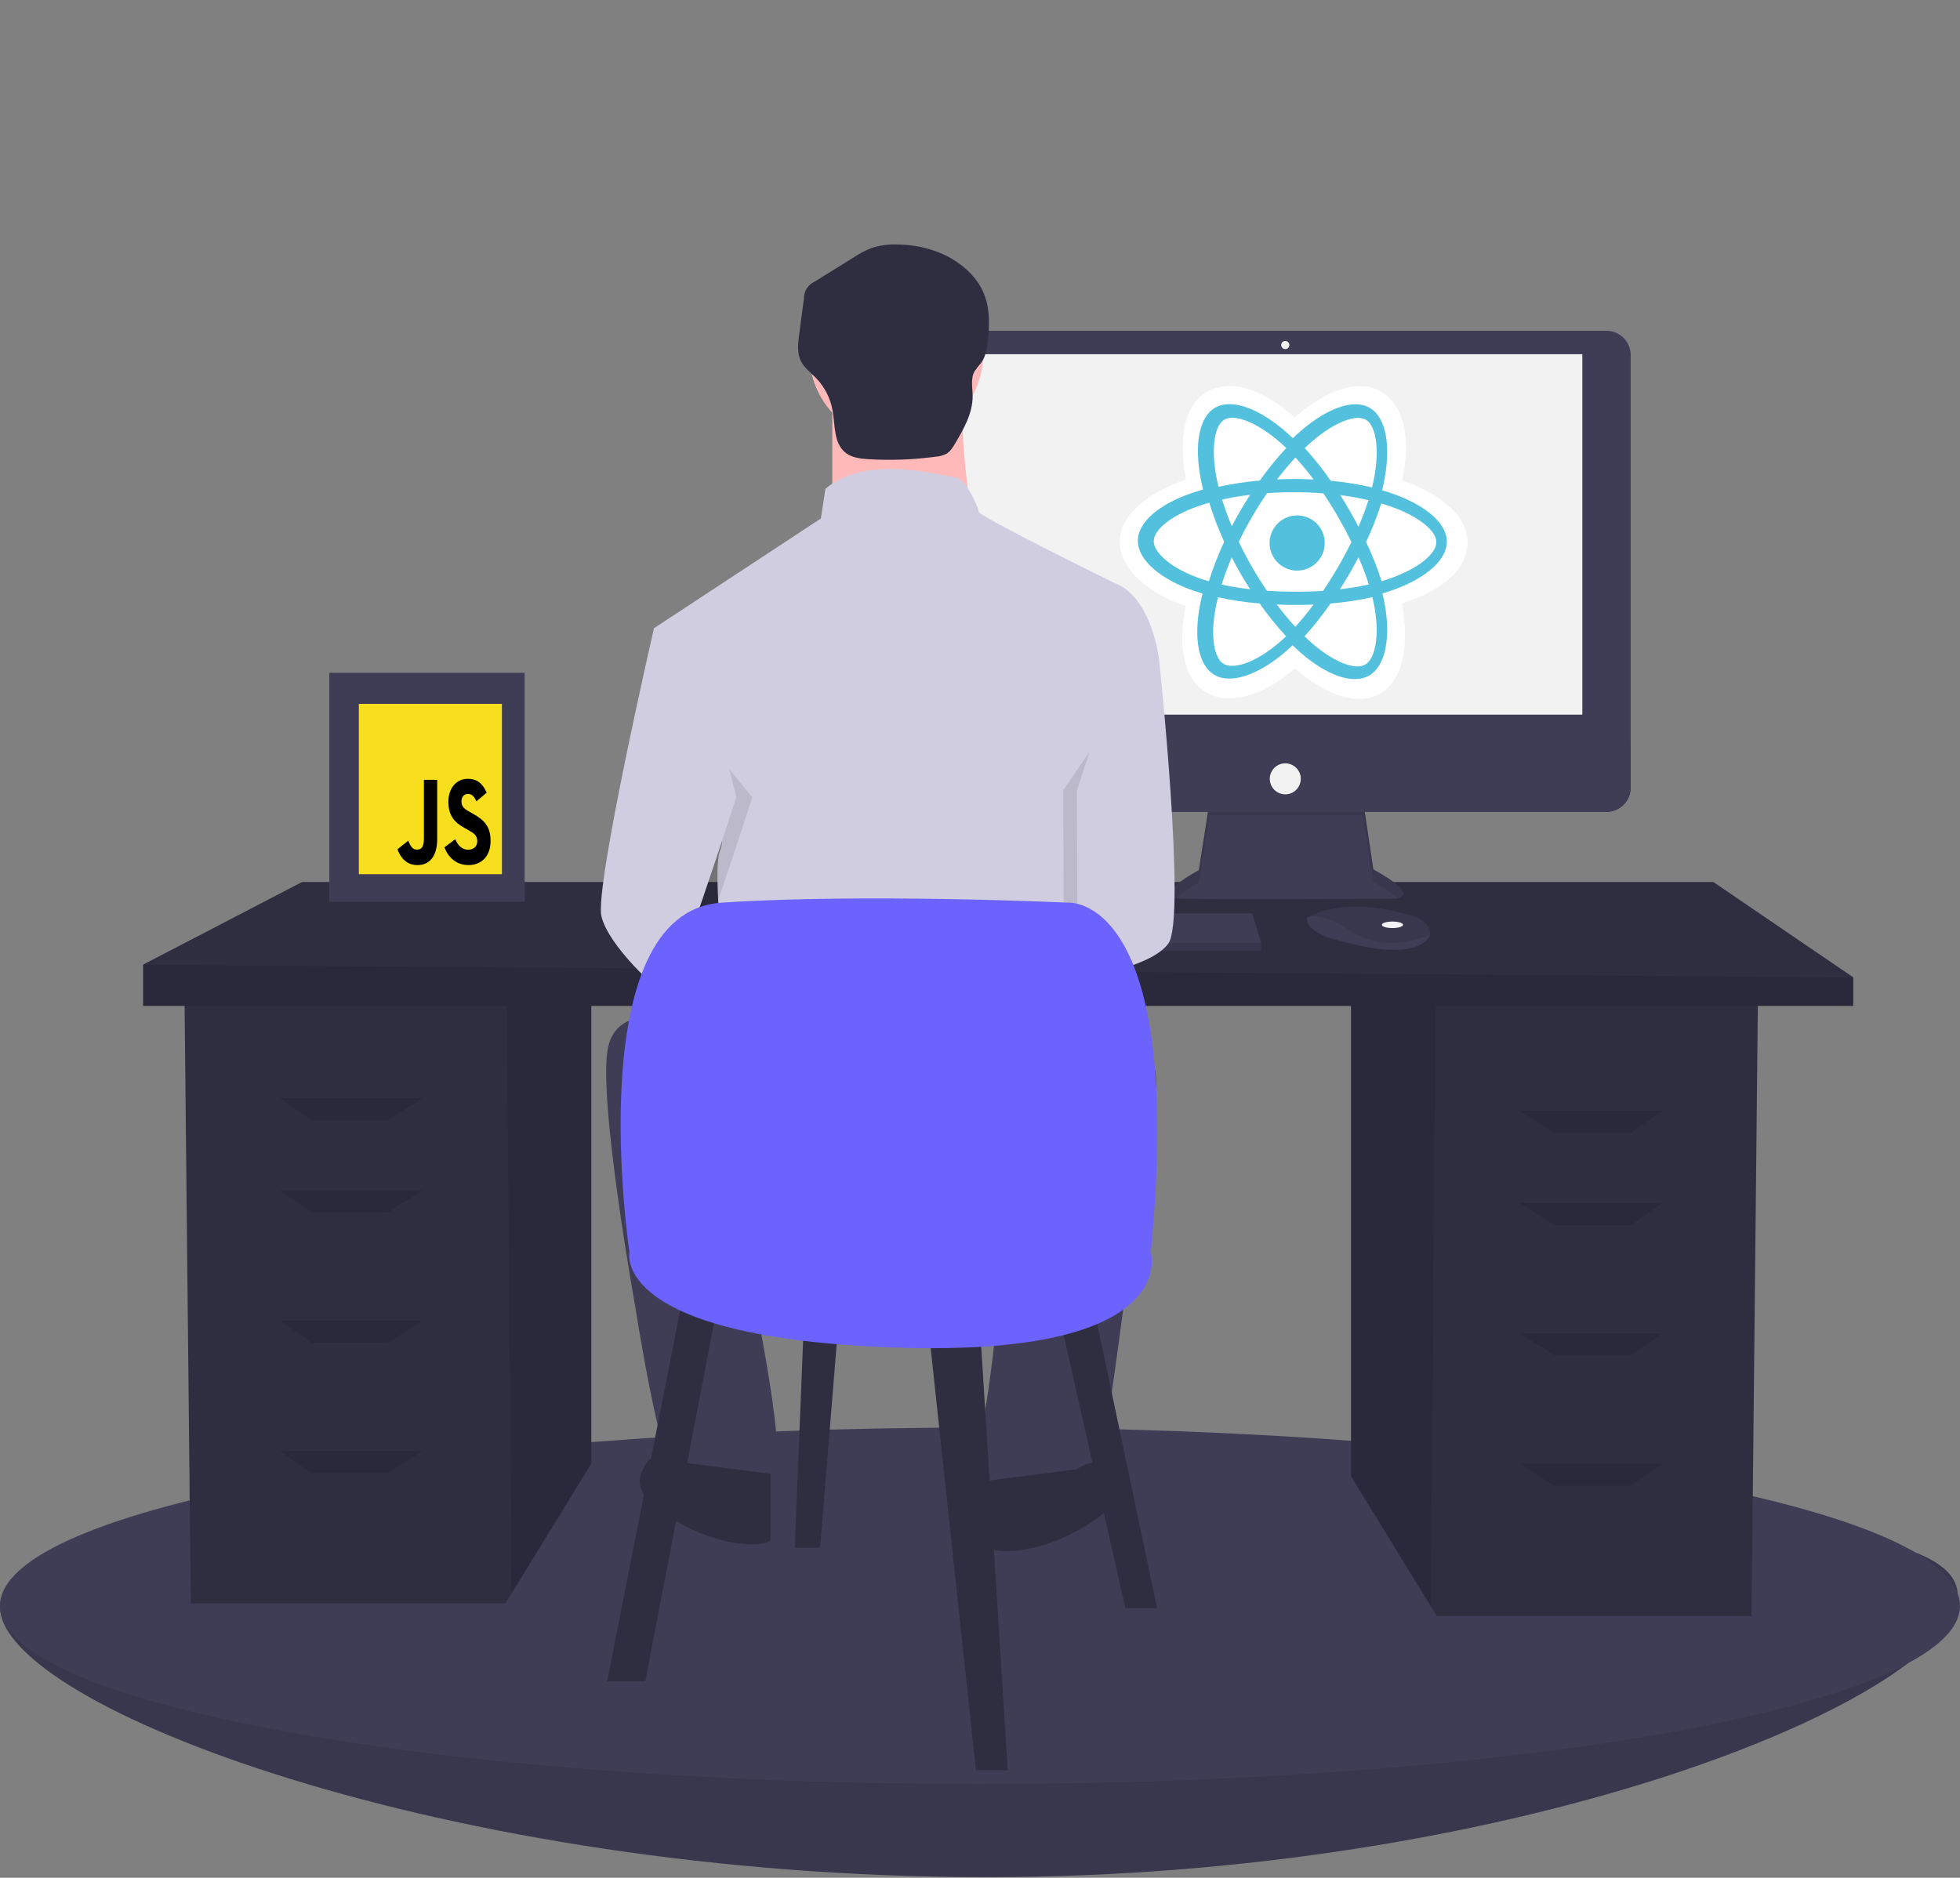 <svg width="863" height="827" viewBox="0 0 863 827" fill="none" xmlns="http://www.w3.org/2000/svg">
<rect x="0" y="0" width="863" height="827" fill="#808080" stroke="none"/>
<g id="undraw_laravel_and_vue_-59-tp 1" clip-path="url(#clip0_1_2)">
<path id="Vector" d="M862 702.714C862 746.069 672.811 826.714 434.5 826.714C196.189 826.714 0 751.069 0 707.714C0 664.36 196.189 669.714 434.5 669.714C672.811 669.714 862 659.36 862 702.714Z" fill="#3F3D56"/>
<path id="Vector_2" opacity="0.1" d="M862 702.714C862 746.069 672.811 826.714 434.5 826.714C196.189 826.714 0 751.069 0 707.714C0 664.36 196.189 669.714 434.5 669.714C672.811 669.714 862 659.36 862 702.714Z" fill="black"/>
<path id="Vector_3" d="M431.5 785.714C669.811 785.714 863 750.569 863 707.214C863 663.86 669.811 628.714 431.5 628.714C193.189 628.714 0 663.86 0 707.214C0 750.569 193.189 785.714 431.5 785.714Z" fill="#3F3D56"/>
<path id="Vector_4" d="M594.859 440.238V650.182L629.976 707.413L632.649 711.766H771.212L774.011 440.238H594.859Z" fill="#2F2E41"/>
<path id="Vector_5" opacity="0.1" d="M594.859 440.238V650.182L629.976 707.413L632.131 440.238H594.859Z" fill="black"/>
<path id="Vector_6" d="M260.348 434.639V644.583L225.231 701.814L222.558 706.167H83.994L81.195 434.639H260.348Z" fill="#2F2E41"/>
<path id="Vector_7" opacity="0.1" d="M260.348 434.639V644.583L225.231 701.814L223.075 434.639H260.348Z" fill="black"/>
<path id="Vector_8" d="M816 430.44V443.037H63V424.842L132.981 388.452H754.416L816 430.44Z" fill="#2F2E41"/>
<path id="Vector_9" opacity="0.1" d="M816 430.44V443.037H63V424.842L816 430.44Z" fill="black"/>
<path id="Vector_10" opacity="0.1" d="M170.771 493.424H137.18L123.184 483.626H186.167L170.771 493.424Z" fill="black"/>
<path id="Vector_11" opacity="0.1" d="M170.771 534.013H137.18L123.184 524.215H186.167L170.771 534.013Z" fill="black"/>
<path id="Vector_12" opacity="0.1" d="M170.771 591.398H137.18L123.184 581.6H186.167L170.771 591.398Z" fill="black"/>
<path id="Vector_13" opacity="0.1" d="M170.771 648.782H137.18L123.184 638.985H186.167L170.771 648.782Z" fill="black"/>
<path id="Vector_14" opacity="0.1" d="M684.435 499.022H718.026L732.022 489.225H669.039L684.435 499.022Z" fill="black"/>
<path id="Vector_15" opacity="0.1" d="M684.435 539.611H718.026L732.022 529.814H669.039L684.435 539.611Z" fill="black"/>
<path id="Vector_16" opacity="0.1" d="M684.435 596.996H718.026L732.022 587.199H669.039L684.435 596.996Z" fill="black"/>
<path id="Vector_17" opacity="0.1" d="M684.435 654.381H718.026L732.022 644.583H669.039L684.435 654.381Z" fill="black"/>
<path id="Vector_18" d="M532.516 353.427L527.847 383.234C527.847 383.234 504.863 395.444 521.024 395.804C537.184 396.163 613.319 395.804 613.319 395.804C613.319 395.804 628.043 395.804 604.7 382.875L600.031 351.631L532.516 353.427Z" fill="#3F3D56"/>
<path id="Vector_19" opacity="0.1" d="M517.773 395.48C520.911 392.942 524.285 390.71 527.847 388.812L532.516 359.004L600.031 359.068L604.7 388.452C608.536 390.432 612.152 392.812 615.489 395.551C618.487 394.867 621.763 392.325 604.7 382.875L600.031 351.631L532.516 353.427L527.847 383.234C527.847 383.234 508.534 393.496 517.773 395.48Z" fill="black"/>
<path id="Vector_20" d="M707.31 145.672H424.519C418.613 145.672 413.824 150.46 413.824 156.367V346.862C413.824 352.768 418.613 357.557 424.519 357.557H707.31C713.216 357.557 718.005 352.768 718.005 346.862V156.367C718.005 150.46 713.216 145.672 707.31 145.672Z" fill="#3F3D56"/>
<path id="Vector_21" d="M696.71 156H413V314.734H696.71V156Z" fill="#F2F2F2"/>
<path id="Vector_22" d="M565.914 153.752C566.906 153.752 567.71 152.948 567.71 151.957C567.71 150.965 566.906 150.161 565.914 150.161C564.923 150.161 564.119 150.965 564.119 151.957C564.119 152.948 564.923 153.752 565.914 153.752Z" fill="#F2F2F2"/>
<path id="Vector_23" d="M718.005 328.288V346.862C718.005 348.266 717.728 349.657 717.191 350.955C716.654 352.252 715.866 353.431 714.873 354.424C713.879 355.418 712.7 356.205 711.403 356.743C710.105 357.28 708.714 357.557 707.31 357.557H424.519C423.115 357.557 421.724 357.28 420.426 356.743C419.129 356.205 417.949 355.418 416.956 354.424C415.963 353.431 415.175 352.252 414.638 350.955C414.101 349.657 413.824 348.266 413.824 346.862V328.288H718.005Z" fill="#3F3D56"/>
<path id="Vector_24" d="M565.914 349.835C569.683 349.835 572.738 346.78 572.738 343.012C572.738 339.243 569.683 336.189 565.914 336.189C562.146 336.189 559.091 339.243 559.091 343.012C559.091 346.78 562.146 349.835 565.914 349.835Z" fill="#F2F2F2"/>
<path id="Vector_25" d="M555.281 415.196V418.788H362.071V415.915L362.337 415.196L367.099 402.268H551.331L555.281 415.196Z" fill="#3F3D56"/>
<path id="Vector_26" d="M629.635 411.681C629.283 413.185 627.954 414.773 624.952 416.274C614.178 421.661 592.272 414.837 592.272 414.837C592.272 414.837 575.393 411.964 575.393 404.423C575.866 404.098 576.361 403.804 576.872 403.543C581.402 401.146 596.42 395.233 623.05 403.793C625.012 404.409 626.764 405.557 628.112 407.11C628.709 407.697 629.158 408.418 629.423 409.212C629.688 410.007 629.761 410.853 629.635 411.681V411.681Z" fill="#3F3D56"/>
<path id="Vector_27" opacity="0.1" d="M629.635 411.681C616.448 416.733 604.694 417.111 592.631 408.732C586.547 404.509 581.02 403.464 576.872 403.543C581.402 401.146 596.42 395.233 623.05 403.793C625.012 404.409 626.764 405.557 628.112 407.11C628.709 407.697 629.158 408.418 629.423 409.212C629.688 410.007 629.761 410.853 629.635 411.681V411.681Z" fill="black"/>
<path id="Vector_28" d="M613.101 408.732C615.679 408.732 617.77 408.089 617.77 407.296C617.77 406.502 615.679 405.859 613.101 405.859C610.522 405.859 608.432 406.502 608.432 407.296C608.432 408.089 610.522 408.732 613.101 408.732Z" fill="#F2F2F2"/>
<path id="Vector_29" opacity="0.1" d="M555.281 415.196V418.788H362.071V415.915L362.337 415.196H555.281Z" fill="black"/>
<path id="Vector_30" d="M394.639 194.141C415.762 194.141 432.886 177.018 432.886 155.895C432.886 134.771 415.762 117.648 394.639 117.648C373.516 117.648 356.392 134.771 356.392 155.895C356.392 177.018 373.516 194.141 394.639 194.141Z" fill="#FFB9B9"/>
<path id="Vector_31" d="M366.457 175.018V235.407H428.86C428.86 235.407 420.808 185.083 424.834 169.985L366.457 175.018Z" fill="#FFB9B9"/>
<path id="Vector_32" d="M490.256 256.544C490.256 256.544 430.873 227.355 430.873 225.342C430.873 223.329 424.834 210.245 420.808 210.245C416.782 210.245 382.561 199.174 363.438 215.278L361.425 228.362L287.951 276.674L308.081 350.147C308.081 350.147 321.165 364.238 317.139 374.303C313.113 384.368 320.159 435.699 320.159 435.699L478.178 430.667V362.225C478.178 362.225 483.21 346.121 486.23 341.089C489.249 336.057 486.23 320.959 486.23 320.959L510.386 290.764C510.386 290.764 507.366 262.583 490.256 256.544Z" fill="#D0CDE1"/>
<path id="Vector_33" opacity="0.1" d="M290.467 301.333L294.996 276.674C294.996 276.674 268.828 390.407 271.847 403.491C274.867 416.576 297.009 436.706 300.029 437.712C303.048 438.719 331.23 351.154 331.23 351.154L290.467 301.333Z" fill="black"/>
<path id="Vector_34" d="M305.061 273.654L287.951 276.673C287.951 276.673 261.782 390.407 264.802 403.491C267.821 416.576 289.964 436.706 292.983 437.712C296.003 438.719 324.185 351.154 324.185 351.154L305.061 273.654Z" fill="#D0CDE1"/>
<path id="Vector_35" opacity="0.1" d="M495.791 307.371L504.347 290.764C504.347 290.764 516.425 404.498 508.373 415.569C500.321 426.641 468.47 430.784 468.47 430.784L468.113 348.134L495.791 307.371Z" fill="black"/>
<path id="Vector_36" d="M497.301 277.68L510.386 290.764C510.386 290.764 522.463 404.498 514.412 415.569C506.36 426.641 474.509 430.784 474.509 430.784L474.152 348.134L497.301 277.68Z" fill="#D0CDE1"/>
<path id="Vector_37" d="M302.042 450.796C302.042 450.796 272.854 439.725 267.821 460.861C262.789 481.998 279.899 576.608 279.899 576.608C279.899 576.608 290.97 648.069 298.016 650.082C305.061 652.095 336.263 653.101 341.295 644.043C346.327 634.984 326.198 542.387 326.198 542.387L442.951 540.374C442.951 540.374 435.905 620.894 431.879 627.939C427.853 634.984 427.853 659.14 431.879 659.14C435.905 659.14 480.191 657.127 483.21 651.088C486.23 645.049 503.34 509.173 503.34 509.173C503.34 509.173 517.431 461.868 501.327 464.887C485.223 467.907 302.042 450.796 302.042 450.796Z" fill="#3F3D56"/>
<path id="Vector_38" d="M474.152 647.062C474.152 647.062 484.217 640.017 489.249 647.062C494.282 654.108 496.295 662.16 474.152 674.238C452.009 686.316 434.899 683.296 434.899 681.283V652.095L474.152 647.062Z" fill="#2F2E41"/>
<path id="Vector_39" d="M300.029 644.043C300.029 644.043 289.964 636.997 284.931 644.043C279.899 651.088 277.886 659.14 300.029 671.218C322.172 683.296 339.282 680.277 339.282 678.264V649.075L300.029 644.043Z" fill="#2F2E41"/>
<path id="Vector_40" d="M394.887 107.669C391.078 107.537 387.275 108.079 383.654 109.27C380.846 110.399 378.164 111.818 375.651 113.504L358.765 124.005C357.332 124.625 356.114 125.656 355.266 126.968C354.418 128.279 353.977 129.813 353.999 131.375L351.889 147.176C351.357 151.164 350.866 155.429 352.651 159.034C354.141 162.044 356.982 164.103 359.319 166.515C363.058 170.39 365.574 175.28 366.555 180.576C367.763 187.173 366.99 195.118 372.211 199.328C375.038 201.608 378.891 202.039 382.517 202.251C392.431 202.83 402.377 202.447 412.217 201.108C413.782 200.991 415.307 200.564 416.705 199.851C418.48 198.801 419.597 196.948 420.642 195.169C424.412 188.75 428.299 181.92 428.258 174.475C428.238 170.792 427.295 166.837 429.064 163.606C429.998 162.232 431.013 160.915 432.101 159.661C434.291 156.584 434.717 152.631 435.074 148.871C436.214 136.862 435.022 127.724 426.172 119.265C417.91 111.368 406.155 107.742 394.887 107.669Z" fill="#2F2E41"/>
<path id="Vector_41" d="M300.937 569.703L267.346 740.458H284.141L316.333 572.503L300.937 569.703Z" fill="#2F2E41"/>
<path id="Vector_42" d="M408.708 583.7L429.703 779.648H443.699L431.102 578.101L408.708 583.7Z" fill="#2F2E41"/>
<path id="Vector_43" d="M466.093 578.101L495.485 708.267H509.481L481.489 575.302L466.093 578.101Z" fill="#2F2E41"/>
<path id="Vector_44" d="M354.123 578.101L349.924 681.674H361.121L369.519 578.101H354.123Z" fill="#2F2E41"/>
<path id="Vector_45" d="M277.143 551.508C277.143 551.508 254.749 401.748 317.732 397.549C380.716 393.35 470.292 397.549 470.292 397.549C470.292 397.549 522.078 393.35 506.682 551.508C506.682 551.508 520.678 597.696 394.712 593.497C268.745 589.298 277.143 551.508 277.143 551.508Z" fill="#6C63FF"/>
<path id="Vector_46" d="M231 296.3H145V397.128H231V296.3Z" fill="#3F3D56"/>
<path id="Vector_47" d="M217.655 311.946H158.345V381.482H217.655V311.946Z" fill="#F2F2F2"/>
<g id="reactsymbol">
<path id="Vector_48" d="M493 238.351C492.964 249.921 504.227 260.758 522.019 266.902C518.406 284.797 521.28 299.239 531.014 304.893C541.018 310.705 555.962 306.751 570.174 294.407C583.952 306.339 597.899 311.062 607.659 305.453C617.691 299.688 620.785 284.286 617.188 265.81C635.759 259.735 646.166 250.558 646.203 238.835C646.239 227.534 634.951 217.721 617.399 211.616C621.394 192.401 618.105 178.308 607.968 172.42C598.196 166.743 584.056 171.619 569.999 183.774C555.456 170.78 541.484 166.783 531.321 172.623C521.522 178.254 518.685 192.94 522.196 211.188C504.966 217.134 493.036 227.095 493 238.351Z" fill="white"/>
<path id="Vector_49" d="M612.934 217.329C611.487 216.828 610.029 216.363 608.558 215.935C608.805 214.945 609.034 213.95 609.245 212.95C612.611 196.867 610.484 183.895 603.095 179.603C596.01 175.488 584.389 179.719 572.633 189.884C571.474 190.888 570.342 191.921 569.235 192.982C568.499 192.272 567.75 191.575 566.988 190.893C554.735 179.944 542.434 175.309 535.026 179.566C527.922 183.648 525.783 195.831 528.72 211.092C529.012 212.604 529.343 214.107 529.711 215.602C527.967 216.092 526.282 216.614 524.671 217.17C510.25 222.146 501.026 229.988 501 238.152C500.973 246.585 510.822 255.073 525.81 260.249C527.025 260.666 528.25 261.054 529.485 261.41C529.079 263.018 528.717 264.636 528.401 266.264C525.508 281.243 527.693 293.15 534.752 297.252C542.043 301.487 554.317 297.196 566.288 286.799C567.234 285.977 568.183 285.107 569.135 284.191C570.326 285.347 571.548 286.47 572.802 287.558C584.334 297.545 595.742 301.599 602.821 297.531C610.132 293.33 612.544 280.553 609.514 264.989C609.283 263.801 609.015 262.588 608.709 261.35C609.571 261.099 610.415 260.838 611.242 260.568C626.856 255.45 637.031 247.127 637.057 238.582C637.083 230.389 627.613 222.435 612.934 217.329H612.934Z" fill="#53C1DE"/>
<path id="Vector_50" d="M610.619 255.25C609.875 255.494 609.111 255.729 608.332 255.958C606.448 250.056 604.164 244.29 601.497 238.699C604.098 233.2 606.328 227.532 608.172 221.735C609.562 222.143 610.912 222.572 612.213 223.024C624.79 227.398 632.449 233.831 632.434 238.768C632.417 244.028 624.101 250.83 610.62 255.25H610.619ZM604.997 266.305C606.336 273.187 606.511 279.406 605.594 284.264C604.77 288.63 603.131 291.536 601.112 292.696C596.817 295.165 587.657 291.91 577.795 283.369C576.665 282.39 575.528 281.347 574.384 280.239C578.522 275.687 582.347 270.861 585.834 265.794C592.036 265.29 598.196 264.361 604.271 263.011C604.544 264.132 604.786 265.23 604.997 266.305V266.305ZM548.404 292.101C544.21 293.567 540.873 293.599 538.86 292.43C534.576 289.941 532.823 280.38 535.296 267.571C535.591 266.057 535.927 264.553 536.304 263.057C542.345 264.374 548.468 265.28 554.631 265.769C558.188 270.841 562.074 275.673 566.265 280.236C565.418 281.05 564.551 281.843 563.665 282.614C558.371 287.212 553.071 290.469 548.404 292.101H548.404ZM528.895 254.959C522.268 252.671 516.798 249.706 513.053 246.479C509.688 243.578 507.993 240.704 508 238.375C508.016 233.421 515.422 227.125 527.755 222.869C529.303 222.337 530.865 221.851 532.442 221.41C534.253 227.284 536.45 233.031 539.019 238.615C536.382 244.261 534.121 250.076 532.251 256.021C531.124 255.695 530.005 255.341 528.895 254.959ZM535.616 210.199C533.1 197.122 534.829 187.27 539.11 184.81C543.67 182.189 553.723 185.979 564.302 195.431C564.978 196.036 565.657 196.668 566.337 197.323C562.147 201.829 558.26 206.608 554.702 211.629C548.594 212.157 542.526 213.081 536.537 214.393C536.195 213.003 535.888 211.605 535.616 210.198V210.199ZM594.259 224.876C592.936 222.574 591.564 220.302 590.143 218.059C594.483 218.62 598.639 219.362 602.542 220.266C601.276 224.238 599.81 228.144 598.15 231.968C596.9 229.579 595.603 227.214 594.259 224.876ZM570.399 201.489C573.219 204.583 575.881 207.817 578.375 211.18C573.019 210.91 567.658 210.892 562.294 211.125C564.949 207.648 567.667 204.418 570.399 201.489ZM546.238 224.764C544.896 227.075 543.609 229.416 542.376 231.788C540.696 227.768 539.26 223.816 538.09 220.001C541.974 219.145 546.116 218.448 550.431 217.922C548.98 220.17 547.583 222.45 546.238 224.764ZM550.424 259.511C546.214 259.041 542.031 258.355 537.891 257.455C539.105 253.58 540.597 249.553 542.339 245.458C543.562 247.838 544.84 250.189 546.174 252.51C547.535 254.877 548.951 257.211 550.424 259.511V259.511ZM570.324 276.066C567.579 273.085 564.842 269.788 562.169 266.243C564.774 266.354 567.427 266.414 570.129 266.423C572.902 266.431 575.64 266.379 578.343 266.266C575.839 269.668 573.163 272.938 570.324 276.066V276.066ZM598.163 245.425C599.88 249.338 601.392 253.338 602.694 257.408C598.501 258.337 594.263 259.045 589.996 259.532C591.441 257.256 592.841 254.953 594.195 252.622C595.571 250.252 596.894 247.854 598.163 245.425V245.425ZM589.169 249.702C587.096 253.276 584.909 256.779 582.608 260.213C578.57 260.489 574.398 260.624 570.147 260.611C565.914 260.597 561.795 260.452 557.83 260.183C555.492 256.745 553.287 253.222 551.214 249.614C549.152 246.028 547.229 242.368 545.444 238.633C547.246 234.911 549.187 231.261 551.266 227.683V227.684C553.342 224.107 555.552 220.614 557.896 217.202C561.943 216.909 566.092 216.762 570.286 216.775C574.499 216.789 578.653 216.963 582.697 217.284C584.994 220.702 587.168 224.198 589.219 227.772C591.281 231.353 593.225 234.998 595.05 238.707C593.221 242.441 591.261 246.106 589.169 249.702H589.169ZM601.364 184.834C605.912 187.476 607.65 198.078 604.744 211.964C604.553 212.869 604.346 213.77 604.123 214.667C598.134 213.29 592.06 212.31 585.941 211.735C582.45 206.687 578.623 201.879 574.485 197.345C575.507 196.366 576.553 195.413 577.623 194.485C587.695 185.775 597.094 182.353 601.364 184.834V184.834Z" fill="white"/>
<path id="Vector_51" d="M571.188 227C573.591 227.008 575.938 227.728 577.932 229.069C579.925 230.41 581.477 232.313 582.389 234.536C583.302 236.759 583.535 239.202 583.059 241.558C582.582 243.913 581.418 246.074 579.714 247.768C578.009 249.462 575.841 250.612 573.482 251.074C571.124 251.535 568.682 251.287 566.465 250.36C564.247 249.433 562.355 247.87 561.026 245.868C559.697 243.865 558.992 241.514 559 239.111C559.005 237.516 559.324 235.937 559.94 234.465C560.555 232.993 561.454 231.656 562.586 230.531C563.717 229.407 565.06 228.516 566.536 227.91C568.011 227.304 569.592 226.995 571.188 227" fill="#53C1DE"/>
</g>
<path id="Vector_52" d="M158 310H221V385H158V310Z" fill="#F7DF1E"/>
<path id="Vector_53" d="M175 374.026L179.76 370.264C180.679 372.39 181.513 374.189 183.518 374.189C185.439 374.189 186.649 373.208 186.649 369.394V343.444H192.494V369.499C192.494 377.402 188.949 381 183.768 381C179.093 381 176.38 377.837 175.002 374.023L175 374.026ZM195.668 373.205L200.425 369.607C201.678 372.279 203.306 374.236 206.187 374.236C208.61 374.236 210.153 372.656 210.153 370.474C210.153 367.857 208.567 366.931 205.899 365.404L204.438 364.586C200.222 362.244 197.424 359.3 197.424 353.085C197.424 347.36 200.763 343 205.982 343C209.697 343 212.363 344.691 214.289 349.104L209.739 352.921C208.737 350.576 207.653 349.65 205.982 349.65C204.271 349.65 203.183 351.067 203.183 352.921C203.183 355.211 204.268 356.137 206.773 357.55L208.234 358.368C213.197 361.145 216 363.981 216 370.36C216 377.229 211.866 380.991 206.31 380.991C200.874 380.991 197.377 377.596 195.675 373.196" fill="black"/>
</g>
<defs>
<clipPath id="clip0_1_2">
<rect width="863" height="826.714" fill="white"/>
</clipPath>
</defs>
</svg>
